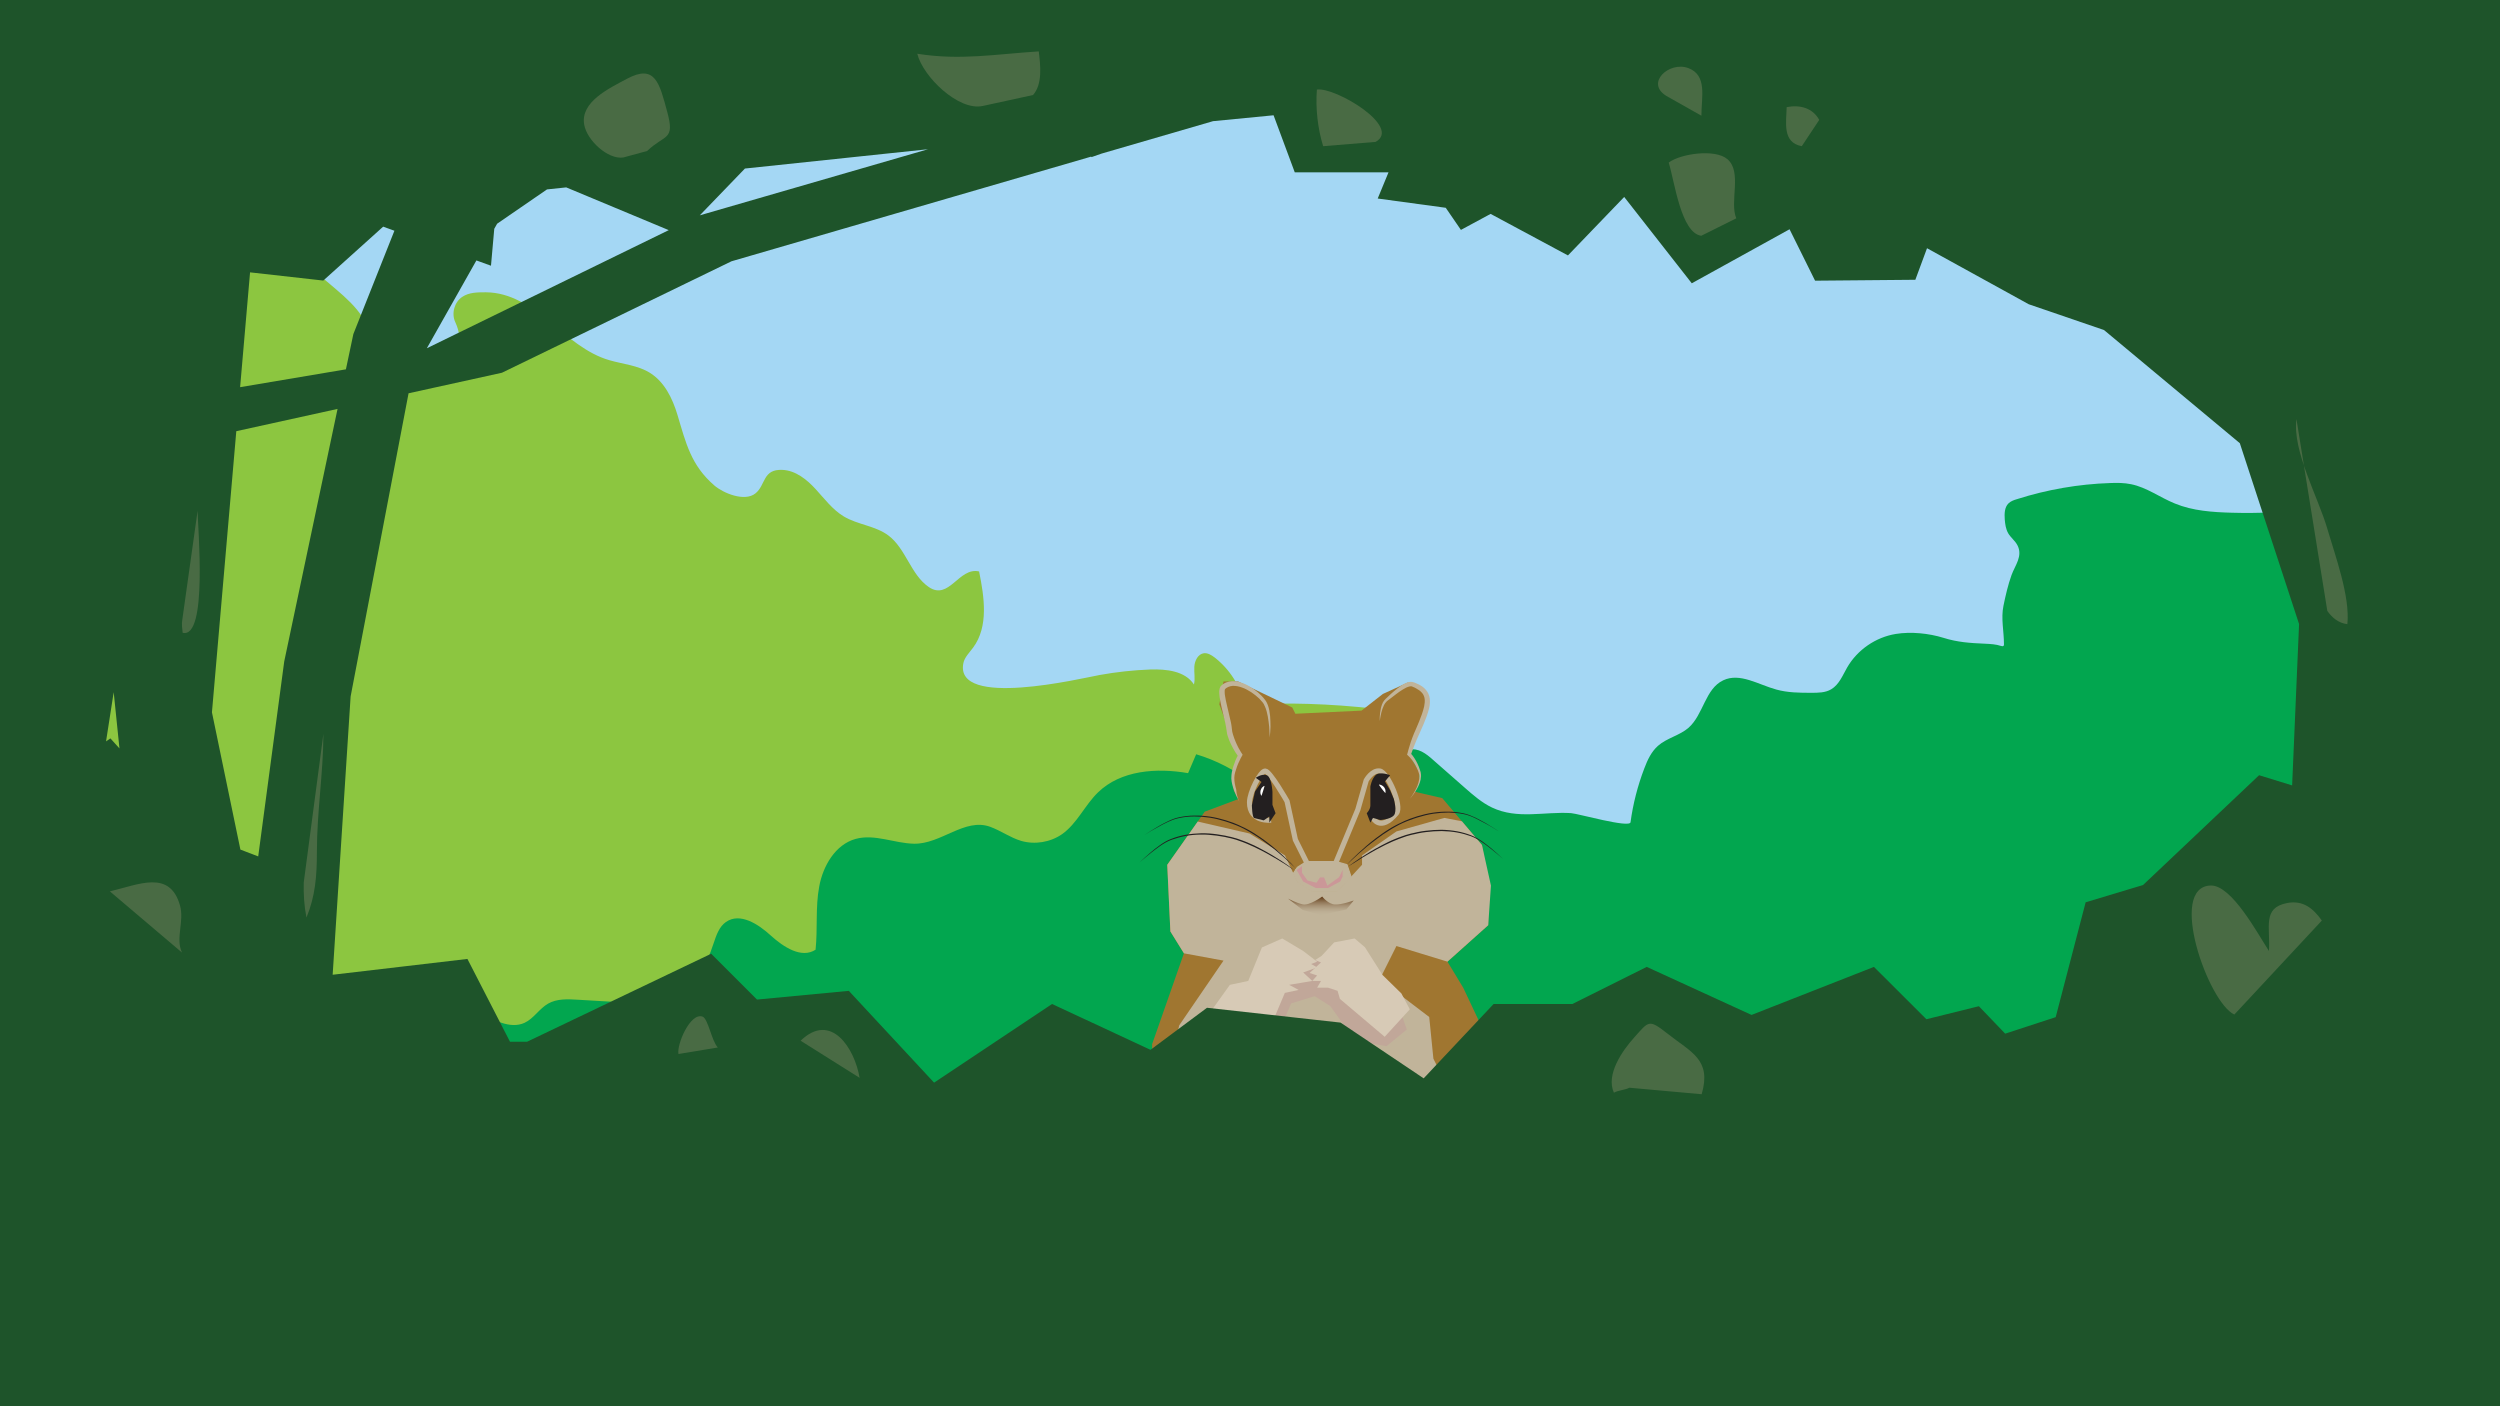 <?xml version="1.0" encoding="utf-8"?>
<!-- Generator: Adobe Illustrator 19.0.0, SVG Export Plug-In . SVG Version: 6.00 Build 0)  -->
<svg version="1.1" id="Layer_1" xmlns="http://www.w3.org/2000/svg" xmlns:xlink="http://www.w3.org/1999/xlink" x="0px" y="0px"
	 viewBox="0 0 1920 1080" enable-background="new 0 0 1920 1080" xml:space="preserve">
<rect x="0" y="0" width="1920" height="1080" fill="#333333" stroke="none"/>
<g id="bottom_x5F_forest_flip">
	<rect id="XMLID_455_" x="35.646" y="43.071" fill="#A4D7F4" width="1806.4" height="976.5"/>
	<path id="XMLID_454_" fill="#8CC640" d="M1084.146,797.871c22.4-36.7,24.7-82.2,20.4-124.9c-3.8-38.1-12.2-75.9-25.1-112
		c-1.1-3.1-2.3-6.2-4.3-8.7c-4.7-5.8-12.9-7.2-20.4-8.1c-32.8-3.7-65.9-4.8-98.8-3c-3.3-14.3-11.6-27.3-23.2-36.3
		c-2.4-1.8-5.2-3.5-8.1-3.2c-4.6,0.6-7.1,5.7-7.4,10.3c-0.3,4.6,0.8,9.3-0.3,13.7c-6.8-10.4-21.2-11.9-33.6-11.5
		c-13,0.5-25.9,1.9-38.7,4.2c-14.2,2.6-111.7,26-104.8-9c0.9-4.6,4.7-8.2,7.5-12c12-16.2,8.6-38.7,4.6-58.5
		c-15.5-3.6-23,22.6-38.6,12c-13.9-9.5-17.5-29.3-30.9-39.5c-10-7.6-23.7-8.3-34.5-14.8c-8.6-5.2-14.8-13.6-21.6-21
		s-15.4-14.3-25.5-14.7c-15.2-0.7-12.7,11.6-20.6,18c-8.3,6.8-24.9-0.2-31.6-6c-18-15.6-21.8-32.4-28.4-54.4
		c-3.8-12.6-10-25.3-21.2-32.2c-9.2-5.7-20.5-6.6-30.9-9.6c-35.6-10.2-56.4-51.8-95-52.2c-6.3,0-12.9,0-18.1,3.5
		c-6.1,4-8.5,12.8-5.4,19.4c14.4,31.1-27.5,30.8-49.1,28.6c-3-0.3-6.2-0.8-8.7-2.5c-5.3-3.6-6-11-7.7-17.2
		c-5.1-18.6-22.3-30.6-36.9-43.3c-8.8-7.6-20.9-19.6-22.7-31.7c-1.3-8.5,5.1-17.3-6.3-21.5c-13-4.8-27.9-11.3-39.3-2
		c-9.1,7.4-19.5,16.6-28,25.3c-18.7,19-32.3,42.7-42.1,67.3c-15.7,39.4-22.5,81.7-33.3,122.8c-9.7,37.2-22.7,73.5-30.7,111.1
		c-19.8,92.5-7.9,192,37.2,275.2s124.3,148.3,215.9,171.7c96.4,24.6,197.7,3.7,297.2,1.3c48.4-1.2,96.9,1.2,145.2-3.7
		c47.8-4.8,94.7-14.9,141.4-25.5c42.9-9.7,84.5-19.7,124.1-39.5C1036.746,848.271,1066.146,827.471,1084.146,797.871z"/>
	<path id="XMLID_171_" fill="#02A64F" d="M309.346,771.371c-12,1.1-37.4,5.9-36.2,21.9c2.4,31.3,20.4,59.5,42.6,81.6
		c20.4,20.3,47.9,33.6,67.1,54.7c18,19.7,38.3,23.2,64.7,26.9c345.2,48.8,698.3,41.5,1041.2-21.7c37.7-6.9,75.7-14.7,110.2-31.2
		c67.6-32.3,116.3-96.2,144.7-165.6s120.373-88.688,128.873-163.188c4.1-35.9-73.673-127.912-75.773-163.912
		c-0.3-4.6-0.8-9.5-3.9-12.8c-3.5-3.7-9.1-4.3-14.1-4.5c-21.5-0.9-43.1,0.9-64.6,0.2c-14.9-0.4-30.1-1.4-43.9-7.1
		c-11.4-4.6-21.6-12.4-33.6-14.8c-5.3-1.1-10.7-1.1-16-0.9c-24.3,0.8-48.5,5-71.7,12.4c-2.4,0.7-4.8,1.6-6.5,3.3
		c-3,3-3.1,7.9-2.8,12.2c0.3,3.7,0.8,7.4,2.6,10.6c1.9,3.3,5.3,5.8,7.1,9.2c4.4,8.4-1.8,15.5-4.5,23s-4.6,15.8-6.2,23.6
		c-2,9.7,0.4,19.6,0.4,29.5c0,0.4,0,0.9-0.3,1.2c-0.5,0.5-1.3,0.3-2,0.1c-3.9-1.3-8.1-1.5-12.2-1.7c-11.5-0.5-21.1-1.1-31.9-4.5
		c-11.3-3.5-25-4.9-36.7-3c-15.4,2.5-29.5,12.2-37.3,25.7c-3.5,6.1-6.2,13.2-12.3,16.8c-4.5,2.7-10.1,2.7-15.4,2.7
		c-9,0-18.1-0.1-26.7-2.5c-13.7-3.7-28-13.2-40.8-7.1c-13.9,6.5-15.2,26.4-26.7,36.5c-6.8,5.9-16.6,7.8-23.4,13.8
		c-5.1,4.5-8.1,10.9-10.5,17.3c-5.1,13.3-8.7,27.3-10.6,41.4c-0.6,4.7-40.6-6.7-45.7-7c-20.5-1.3-41.1,5-60.7-4.3
		c-7.8-3.7-14.4-9.5-20.9-15.2c-8.2-7.2-16.4-14.4-24.6-21.6c-5-4.5-11.4-9.3-17.9-7.5c-6.2,1.7-9.4,8.6-10.8,14.9
		s-2.2,13.2-6.6,17.9c-10.1-10.5-23.4-18-37.6-21.2c-8.4-1.9-19.1-1.3-23.1,6.3c-2.2,4.1-1.5,9.3-3.6,13.6
		c-3.3,6.9-12.8,8.8-20.1,6.5c-7.4-2.3-13.2-7.8-19.3-12.5c-12.7-9.9-27.3-17.5-42.7-22.1c-2.1,4.9-4.1,9.7-6.2,14.5
		c-24.2-4.2-51.6-2.3-69.2,14.8c-10.1,9.8-16,23.8-27.5,32c-9,6.3-21,8.3-31.6,5.2c-8.3-2.5-15.5-7.8-23.7-10.8
		c-19.5-7.1-37.8,13.4-58.5,13c-15.1-0.3-30.2-7.7-44.8-3.7c-15.6,4.3-25.1,20.7-28,36.6c-3,15.9-1.1,32.4-2.8,48.5
		c-10.9,7.1-24.8-2.2-34.4-10.9c-9.6-8.8-23.7-17.9-34.4-10.4c-5.2,3.6-7.4,10.1-9.4,16.1c-6.2,18.7-15.6,39.4-34.5,45.1
		c-7.3,2.2-15.2,1.7-22.8,1.3c-15.8-1-31.5-1.9-47.3-2.8c-7.7-0.5-15.9-0.8-22.6,3c-6.8,3.9-11,11.4-18,14.7
		c-11.4,5.3-24.2-2.6-35.6-7.9C348.346,768.771,329.346,769.571,309.346,771.371z"/>
</g>
<g id="chipmunk">
	<polygon id="XMLID_599_" fill="#A07630" points="884.848,831.454 884.848,801.854 909.248,732.154 898.848,715.354 
		896.448,664.154 925.248,623.354 950.848,613.754 947.648,607.354 946.448,597.754 950.848,580.154 936.448,540.954 
		939.648,523.354 950.848,523.354 992.448,543.354 994.848,548.154 1045.648,545.754 1062.048,532.954 1081.048,524.254 
		1087.848,525.354 1097.248,536.954 1082.048,579.354 1090.048,592.954 1090.048,600.154 1086.848,608.154 1107.648,612.954 
		1138.148,648.954 1142.948,677.354 1142.948,710.554 1111.648,738.554 1123.748,758.554 1139.748,792.454 1131.348,837.054 	"/>
	<polygon id="XMLID_598_" fill="#C1B49A" points="919.848,630.954 959.648,640.154 986.848,656.954 996.448,677.354 
		1008.048,684.954 1026.848,684.954 1046.048,664.154 1046.048,656.954 1072.448,638.554 1109.248,628.154 1122.748,630.754 
		1138.148,648.954 1145.048,680.154 1142.948,710.554 1111.648,738.554 1072.448,726.554 1059.648,752.154 1097.648,781.054 
		1100.848,813.054 1112.448,836.454 895.248,831.454 905.648,787.454 939.648,737.754 909.248,732.154 898.848,715.354 
		896.448,664.154 	"/>
	<path id="XMLID_597_" fill="#C1B49A" d="M951.848,615.754c-1.5-2.7-2.9-5.6-4-8.5c-1.1-3-2-6-2.2-9.3c0-0.9,0-1.6,0.1-2.4
		c0-0.8,0.2-1.6,0.3-2.4c0.3-1.6,0.7-3.2,1.2-4.7s1-3,1.6-4.5c0.3-0.7,0.6-1.5,1-2.2c0.3-0.7,0.7-1.4,1.1-2.2l0.1,1.5
		c-0.7-1-1.4-1.9-2-2.9s-1.2-2-1.8-3s-1.1-2-1.6-3.1c-0.5-1-1-2.1-1.5-3.2c-0.2-0.5-0.4-1.1-0.6-1.7c-0.2-0.6-0.4-1.1-0.6-1.7
		c-0.4-1.1-0.7-2.3-0.8-3.6c-0.2-1.3-0.3-2.2-0.5-3.3s-0.4-2.2-0.6-3.2c-0.9-4.4-2.2-8.7-3.1-13.2c-0.5-2.2-0.9-4.5-1.3-6.9
		c-0.1-1.2-0.3-2.4-0.3-3.7c0-0.6,0-1.3,0.2-2c0.1-0.7,0.3-1.5,0.8-2.3l0.1-0.2l0.2-0.2c1.1-1.1,2.5-2.1,4-2.7s3.1-0.9,4.6-1
		c3.1-0.1,6,0.6,8.7,1.7s5.2,2.5,7.5,4.1s4.5,3.5,6.5,5.5c1,1,1.9,2.1,2.8,3.3c0.2,0.3,0.4,0.6,0.6,0.9s0.3,0.6,0.5,0.9
		c0.4,0.7,0.6,1.4,0.9,2.1c1,2.7,1.4,5.5,1.7,8.3c0.2,2.8,0.3,5.5,0.3,8.3c-0.1,2.8-0.3,5.5-0.6,8.2c-0.1-2.7-0.2-5.5-0.4-8.2
		c-0.3-2.7-0.6-5.4-1.1-8.1c-0.5-2.6-1.1-5.3-2.2-7.6c-0.2-0.6-0.6-1.2-0.8-1.7c-0.1-0.2-0.3-0.5-0.5-0.8c-0.1-0.2-0.4-0.5-0.5-0.7
		c-0.8-1-1.7-2-2.6-2.9c-1.9-1.8-4-3.4-6.2-4.9c-2.2-1.4-4.5-2.7-6.9-3.5c-2.4-0.9-4.9-1.4-7.3-1.3c-2.4,0.2-4.5,1.1-6.1,2.7
		l0.3-0.3c-0.2,0.3-0.4,1.3-0.3,2.3c0,1,0.1,2.1,0.3,3.1c0.3,2.1,0.8,4.3,1.3,6.5c1,4.4,2.1,8.8,3.1,13.3c0.2,1.1,0.5,2.3,0.6,3.4
		c0.2,1.1,0.3,2.5,0.4,3.4c0,0.5,0.2,1,0.3,1.5s0.2,1,0.4,1.5c0.1,0.5,0.3,1,0.5,1.5s0.3,1,0.5,1.5c0.4,1,0.8,2,1.2,3s0.9,2,1.4,3
		s1,2,1.6,2.9c0.5,1,1.1,1.9,1.7,2.8l0.5,0.8l-0.4,0.7c-0.4,0.6-0.7,1.3-1.1,2s-0.7,1.4-1,2.1c-0.7,1.4-1.3,2.8-1.8,4.2
		s-1,2.9-1.4,4.3c-0.2,0.7-0.4,1.5-0.5,2.2s-0.2,1.6-0.2,2.2c0,0.7,0,1.5,0.1,2.3s0.2,1.5,0.3,2.3s0.3,1.5,0.5,2.3s0.4,1.5,0.6,2.3
		C949.548,609.954,950.548,612.854,951.848,615.754z"/>
	<path id="XMLID_595_" fill="#C1B49A" d="M1059.648,553.754c-0.1-2.2,0-4.3,0.3-6.5s0.7-4.3,1.5-6.4c0.4-1,0.9-2.1,1.7-3
		c0.8-1,1.6-1.6,2.4-2.4c1.6-1.5,3.1-3,4.8-4.4c1.7-1.4,3.4-2.8,5.2-4.1c1.9-1.3,3.8-2.5,6.3-3.1c0.6-0.1,1.3-0.3,2.1-0.2
		c0.4,0,0.8,0.1,1.2,0.2c0.2,0.1,0.4,0.1,0.6,0.2l0.4,0.1c1,0.4,2.1,0.8,3.1,1.3c2,1,4.1,2.3,5.7,4.2c1.7,1.8,2.8,4.4,3.1,6.8
		c0.3,2.5,0.1,4.8-0.4,7.1c-0.5,2.2-1.2,4.4-1.9,6.4c-0.8,2.1-1.6,4.1-2.4,6.1c-0.9,2-1.7,4-2.6,5.9c-0.9,2-1.8,3.9-2.6,5.8
		c-0.8,2-1.6,3.9-2.4,5.9s-1.5,4-2.2,6l-0.4-1.4c0.6,0.7,1.1,1.3,1.7,2c0.5,0.7,1,1.3,1.4,2c0.9,1.4,1.7,2.8,2.4,4.3
		c0.3,0.8,0.7,1.5,1,2.3s0.6,1.5,0.8,2.3l0.4,1.2l0.1,0.3l0.1,0.3l0.1,0.6c0.2,0.9,0.2,1.7,0.2,2.6c-0.1,3.4-1.4,6.5-2.9,9.3
		c-1.6,2.8-3.4,5.5-5.6,7.9c1.9-2.5,3.6-5.3,5-8.2c1.3-2.9,2.3-6,2.2-9c0-0.8-0.1-1.5-0.3-2.2l-0.2-0.6l-0.1-0.3l-0.1-0.3l-0.4-1.1
		c-0.3-0.7-0.6-1.4-1-2.1c-0.3-0.7-0.7-1.4-1.1-2.1s-0.8-1.3-1.2-2c-0.4-0.6-0.9-1.3-1.3-1.9c-0.5-0.6-1-1.2-1.5-1.8
		s-1.1-1.2-1.6-1.6l-0.6-0.5l0.2-0.8c0.5-2.1,1.2-4.2,1.8-6.3c0.6-2.1,1.3-4.1,2.1-6.2c0.8-2.1,1.6-4.1,2.5-6l2.5-5.9
		c1.6-3.9,3.1-7.9,4-11.9c0.4-2,0.6-3.9,0.4-5.7c-0.1-0.9-0.3-1.8-0.7-2.6c-0.3-0.8-0.8-1.6-1.4-2.2c-1.2-1.4-2.8-2.5-4.5-3.4
		c-0.9-0.5-1.7-0.9-2.8-1.3l-0.4-0.2c0,0-0.1,0-0.2,0s-0.3-0.1-0.4-0.1c-0.3,0-0.7,0-1.1,0.1c-1.7,0.4-3.6,1.3-5.3,2.4
		c-1.8,1.1-3.5,2.3-5.2,3.6s-3.4,2.6-5.1,3.9l-1.3,1c-0.2,0.2-0.4,0.3-0.6,0.5c-0.2,0.1-0.3,0.3-0.5,0.5c-0.7,0.7-1.2,1.5-1.7,2.4
		c-0.9,1.8-1.6,3.9-2.1,5.9C1060.348,549.454,1059.948,551.554,1059.648,553.754z"/>
	<path id="XMLID_593_" fill="none" stroke="#C1B49A" stroke-width="4" stroke-miterlimit="10" d="M1025.248,664.154l17.6-42.4
		l6.4-22.4c0,0,4.4-8,10.4-7.2s17.4,26.9,12.8,32.4c-12.4,14.8-18,3.6-18,3.6"/>
	<path id="XMLID_592_" fill="none" stroke="#C1B49A" stroke-width="4" stroke-miterlimit="10" d="M1004.448,664.154l-9.6-19.2
		l-6.4-29.6c0,0-13.2-23.2-16.8-23.2s-12,16.3-12,24c-0.1,15.6,16.5,13.7,16.5,13.7"/>
	<path id="XMLID_591_" fill="#231F20" d="M1052.448,631.754l-2.8-7.2c0,0,2.8-2.8,2.8-6s0-14.4,0-14.4s0.8-5.6,4-8.8s11.2,0,11.2,0
		l-4,4.8l4,6.8l2.8,6.6c0,0,2.8,9.6,0,12.7c-2.8,3.1-10.4,3.5-10.4,3.5l-5.6-1.6L1052.448,631.754z"/>
	<path id="XMLID_590_" fill="#231F20" d="M974.848,631.754l4.8-7.2l-2.4-6.4v-10c0,0-0.6-11.4-4.4-12.8c-3.8-1.4-8.4,2-8.4,2
		l4.4,3.2l-5,7.3l-2.4,10.6c0,0,0.2,9.4,1.8,9.8c1.6,0.4,7.3,1.8,7.3,1.8l4.3-3L974.848,631.754L974.848,631.754z"/>
	<path id="XMLID_589_" fill="#FFFFFF" d="M968.648,611.054c0,0-0.4-0.6-0.6-1.5c-0.1-0.4-0.1-0.9-0.1-1.3c0-0.5,0.1-1,0.2-1.4
		c0.2-0.5,0.4-0.9,0.6-1.3c0.1-0.2,0.3-0.4,0.4-0.6s0.3-0.3,0.5-0.5c0.6-0.6,1.3-0.9,1.3-0.9l0.2,0.1c0,0-0.1,0.5-0.3,1.2
		s-0.5,1.6-0.8,2.6c-0.3,0.9-0.6,1.8-0.8,2.5s-0.4,1.1-0.4,1.1L968.648,611.054z"/>
	<path id="XMLID_587_" fill="#FFFFFF" d="M1059.348,602.554c0,0,0.7,0,1.5,0.4c0.4,0.2,0.8,0.4,1.2,0.7c0.4,0.3,0.7,0.6,1,1
		s0.5,0.8,0.7,1.3c0.1,0.2,0.1,0.5,0.2,0.7s0.1,0.4,0.1,0.6c0.1,0.8,0,1.6,0,1.6l-0.2,0.1c0,0-0.3-0.4-0.8-0.9
		c-0.5-0.6-1.1-1.3-1.7-2.1s-1.2-1.6-1.6-2.2c-0.4-0.6-0.7-1-0.7-1L1059.348,602.554z"/>
	<polygon id="XMLID_585_" fill="#C1B49A" stroke="#C1B49A" stroke-miterlimit="10" points="1003.248,661.754 996.448,666.154 
		993.348,670.754 996.448,677.354 1008.048,684.954 1026.848,684.954 1037.548,673.354 1034.448,664.154 1026.248,661.754 	"/>
	<polygon id="XMLID_584_" fill="#CB9798" stroke="#C1B49A" stroke-miterlimit="10" points="1000.448,664.154 995.148,668.054 
		1000.448,677.354 1010.448,682.554 1020.048,682.554 1029.648,677.354 1031.648,673.354 1031.648,665.754 1028.048,673.354 
		1019.648,679.354 1017.248,673.354 1013.448,673.354 1010.848,677.354 1004.448,675.754 1000.448,670.154 	"/>
	
		<linearGradient id="XMLID_16_" gradientUnits="userSpaceOnUse" x1="1014.448" y1="700.98" x2="1014.448" y2="686.574" gradientTransform="matrix(1 0 0 1 0 2)">
		<stop  offset="0" style="stop-color:#C1B49A"/>
		<stop  offset="0.17" style="stop-color:#BEB096"/>
		<stop  offset="0.343" style="stop-color:#B5A58A"/>
		<stop  offset="0.517" style="stop-color:#A79275"/>
		<stop  offset="0.692" style="stop-color:#927859"/>
		<stop  offset="0.865" style="stop-color:#785735"/>
		<stop  offset="1" style="stop-color:#603813"/>
	</linearGradient>
	<path id="XMLID_583_" fill="url(#XMLID_16_)" d="M989.248,690.154c0,0,6,3.2,11.2,4.4s15-6,15-6s4.6,5.9,9.8,6.1
		c5.2,0.3,14.4-3.1,14.4-3.1l-5.6,6.9l-19.6,4.4l-14-4L989.248,690.154z"/>
	<polygon id="XMLID_582_" fill="#C1A799" points="930.448,792.654 957.848,803.454 978.448,792.654 987.648,779.854 
		991.548,770.654 1009.648,765.054 1021.648,772.654 1040.848,799.454 1064.848,803.454 1080.448,790.654 1074.248,773.054 
		1039.248,744.154 1018.848,737.354 1000.848,737.354 978.448,748.154 941.248,770.454 	"/>
	<polygon id="XMLID_581_" fill="#D7CAB6" points="944.548,756.354 958.648,753.354 969.148,727.654 984.748,720.754 
		1000.848,730.354 1011.548,738.554 1006.948,740.354 1011.548,742.954 1000.848,746.854 1007.848,753.354 990.048,756.354 
		997.348,760.254 986.748,762.554 978.048,783.154 958.348,796.254 926.148,782.054 	"/>
	<polygon id="XMLID_580_" fill="#D7CAB6" points="1014.948,734.154 1024.648,723.754 1040.348,720.754 1048.248,727.454 
		1061.748,748.754 1076.248,762.954 1082.748,775.154 1063.448,796.254 1029.048,767.154 1027.248,760.954 1019.948,758.554 
		1011.548,758.554 1014.548,753.354 1007.848,753.354 1011.548,749.154 1005.748,747.254 1014.548,739.154 1009.948,737.354 	"/>
	<path id="XMLID_579_" fill="#231F20" d="M1034.248,664.154c0,0,1.4-1.5,3.9-4.1c1.3-1.3,2.9-2.8,4.7-4.5c1.8-1.7,3.9-3.6,6.3-5.7
		c1.2-1,2.4-2.1,3.7-3.1c1.3-1.1,2.7-2.1,4.1-3.2c1.4-1.1,2.9-2.1,4.4-3.2c1.5-1.1,3.1-2.1,4.8-3.2c1.7-1,3.3-2.1,5.1-3
		c0.9-0.5,1.8-1,2.7-1.4c0.9-0.4,1.8-0.9,2.8-1.3l1.4-0.7l1.4-0.6c1-0.4,1.9-0.8,2.9-1.2c1.9-0.7,3.9-1.4,5.9-2
		c4-1.2,8-2.2,12.1-2.8c4-0.6,8.1-0.9,12-0.8c3.9,0,7.7,0.5,11.2,1.2s6.7,2.1,9.5,3.4c2.8,1.4,5.3,2.8,7.5,4c2.2,1.3,4,2.4,5.6,3.4
		c3.1,1.9,4.7,3.1,4.7,3.1s-1.7-1.1-4.8-3c-1.6-0.9-3.4-2-5.7-3.2c-2.2-1.2-4.7-2.5-7.5-3.9c-2.8-1.3-5.9-2.6-9.4-3.2
		c-3.5-0.7-7.2-1-11-1.1c-3.9,0-7.8,0.3-11.8,0.9c-4,0.6-8,1.6-11.9,2.8c-2,0.6-3.9,1.3-5.8,2c-1,0.4-1.9,0.8-2.9,1.1l-1.4,0.6
		l-1.4,0.6c-0.9,0.4-1.8,0.9-2.7,1.3c-0.9,0.5-1.8,0.9-2.6,1.4c-1.8,0.9-3.4,2-5.1,3c-1.6,1-3.2,2.1-4.8,3.1c-1.5,1.1-3,2.1-4.4,3.2
		c-1.4,1.1-2.8,2.1-4.1,3.1c-1.3,1-2.6,2-3.8,3c-2.4,2-4.5,3.8-6.4,5.5s-3.5,3.2-4.8,4.4
		C1035.748,662.654,1034.248,664.154,1034.248,664.154z"/>
	<path id="XMLID_577_" fill="#231F20" d="M1035.248,665.654c0,0,1.6-1.3,4.6-3.4c1.5-1,3.3-2.3,5.4-3.7s4.5-2.9,7.2-4.5
		c1.3-0.8,2.7-1.6,4.2-2.4c1.4-0.8,3-1.6,4.6-2.5s3.2-1.6,4.9-2.5c1.7-0.8,3.4-1.6,5.2-2.3c1.8-0.7,3.6-1.5,5.5-2.1
		c0.9-0.3,1.9-0.7,2.9-1s2-0.6,2.9-0.8l1.5-0.4l1.5-0.3c1-0.2,2-0.5,3-0.7c2-0.4,4.1-0.8,6.1-1c4.1-0.5,8.3-0.8,12.4-0.8
		c4.1,0.1,8.1,0.5,12,1.2c3.8,0.7,7.5,1.8,10.8,3.1c3.4,1.3,6.2,3.1,8.8,4.9c2.5,1.8,4.7,3.6,6.7,5.2c1.9,1.6,3.6,3.1,4.9,4.3
		c2.7,2.4,4.2,3.9,4.2,3.9s-1.5-1.4-4.3-3.7c-1.4-1.2-3.1-2.6-5-4.1c-2-1.6-4.2-3.3-6.8-5.1c-2.5-1.7-5.4-3.5-8.7-4.7
		c-3.3-1.2-6.9-2.2-10.7-2.9c-3.8-0.7-7.8-1-11.8-1.1c-4,0-8.2,0.3-12.2,0.8c-2,0.2-4.1,0.6-6.1,1c-1,0.2-2,0.4-3,0.7l-1.5,0.3
		l-1.5,0.4c-1,0.3-1.9,0.5-2.9,0.8s-1.9,0.6-2.8,1c-1.9,0.6-3.7,1.4-5.5,2.1s-3.5,1.5-5.2,2.3s-3.3,1.5-4.9,2.4
		c-1.6,0.8-3.1,1.6-4.6,2.4s-2.9,1.6-4.2,2.4c-2.7,1.5-5.1,3-7.3,4.3c-2.1,1.3-4,2.5-5.5,3.5
		C1036.948,664.454,1035.248,665.654,1035.248,665.654z"/>
	<path id="XMLID_575_" fill="#231F20" d="M995.148,667.054c0,0-1.4-1.5-4.1-4c-1.3-1.2-2.9-2.7-4.8-4.4s-4-3.5-6.4-5.5
		c-1.2-1-2.4-2-3.8-3c-1.3-1-2.7-2.1-4.1-3.1c-1.4-1.1-2.9-2.1-4.4-3.2c-1.5-1-3.1-2.1-4.8-3.1s-3.3-2.1-5.1-3
		c-0.9-0.5-1.8-0.9-2.6-1.4c-0.9-0.4-1.8-0.9-2.7-1.3l-1.4-0.6l-1.4-0.6c-1-0.4-1.9-0.8-2.9-1.1c-1.9-0.7-3.8-1.4-5.8-2
		c-3.9-1.2-7.9-2.2-11.9-2.8s-8-0.9-11.8-0.9c-3.9,0-7.6,0.4-11,1.1c-3.5,0.6-6.6,1.9-9.4,3.2s-5.3,2.6-7.5,3.9
		c-2.2,1.2-4.1,2.3-5.7,3.2c-3.1,1.9-4.8,3-4.8,3s1.7-1.2,4.7-3.1c1.5-1,3.4-2.1,5.6-3.4s4.7-2.7,7.5-4c2.8-1.4,5.9-2.7,9.5-3.4
		c3.5-0.7,7.3-1.2,11.2-1.2c3.9-0.1,7.9,0.2,12,0.8c4,0.6,8.1,1.6,12.1,2.8c2,0.6,3.9,1.3,5.9,2c1,0.4,1.9,0.8,2.9,1.2l1.4,0.6
		l1.4,0.7c0.9,0.4,1.8,0.9,2.8,1.3c0.9,0.5,1.8,1,2.7,1.4c1.8,0.9,3.4,2,5.1,3c1.6,1.1,3.2,2.1,4.8,3.2c1.5,1.1,3,2.1,4.4,3.2
		c1.4,1.1,2.8,2.1,4.1,3.2c1.3,1,2.6,2.1,3.7,3.1c2.4,2,4.5,3.9,6.3,5.7c1.8,1.7,3.4,3.3,4.7,4.5
		C993.748,665.454,995.148,667.054,995.148,667.054z"/>
	<path id="XMLID_573_" fill="#231F20" d="M994.148,668.554c0,0-1.7-1.2-4.7-3.2c-1.5-1-3.3-2.2-5.5-3.5c-2.1-1.3-4.6-2.8-7.3-4.3
		c-1.3-0.8-2.7-1.6-4.2-2.4s-3-1.6-4.6-2.4s-3.2-1.6-4.9-2.4c-1.7-0.8-3.4-1.5-5.2-2.3c-1.8-0.7-3.6-1.5-5.5-2.1
		c-0.9-0.3-1.9-0.6-2.8-1c-1-0.3-1.9-0.5-2.9-0.8l-1.5-0.4l-1.5-0.3c-1-0.2-2-0.5-3-0.7c-2-0.4-4-0.7-6.1-1
		c-4.1-0.5-8.2-0.9-12.2-0.8c-4,0-8,0.4-11.8,1.1s-7.4,1.7-10.7,2.9s-6.2,3-8.7,4.7c-2.5,1.8-4.8,3.5-6.8,5.1s-3.7,3-5,4.1
		c-2.8,2.3-4.3,3.7-4.3,3.7s1.5-1.5,4.2-3.9c1.3-1.2,3-2.7,4.9-4.3s4.1-3.4,6.7-5.2c2.5-1.8,5.4-3.7,8.8-4.9c3.3-1.3,7-2.4,10.8-3.1
		s7.9-1.1,12-1.2c4.1-0.1,8.3,0.2,12.4,0.8c2.1,0.3,4.1,0.7,6.1,1c1,0.2,2,0.4,3,0.7l1.5,0.3l1.5,0.4c1,0.3,2,0.6,2.9,0.8
		c1,0.3,1.9,0.7,2.9,1c1.9,0.6,3.7,1.4,5.5,2.1c1.8,0.8,3.5,1.5,5.2,2.3s3.3,1.6,4.9,2.5c1.6,0.8,3.1,1.6,4.6,2.5
		c1.5,0.8,2.9,1.6,4.2,2.4c2.7,1.6,5.1,3.1,7.2,4.5c2.1,1.4,3.9,2.6,5.4,3.7C992.548,667.254,994.148,668.554,994.148,668.554z"/>
</g>
<g id="top_x5F_forest">
	<path id="XMLID_30_" fill="#1E542A" d="M0,0v1080h1920V0H0z M572.109,129.437l140.651-14.836l-175.326,50.777L572.109,129.437z
		 M365.877,200.014l11.198,4.057l2.517-28.359l2.202-3.901l38.3-26.339l14.761-1.557l78.744,32.831l-185.788,90.717L365.877,200.014
		z M192.049,209.168l56.226,6.303l46-41.4l8.636,3.129l-31.536,79.371l-5.716,27.074l-81.25,13.702L192.049,209.168z
		 M84.775,567.071l-3.333,2.312l5.874-37.764l4.433,43.164L84.775,567.071z M198.307,657.732l-13.682-5.254l-21.85-105.407
		l18.706-215.918l77.76-17.108l-40.965,194.026L198.307,657.732z M1760.356,603.191l-25.381-7.82l-89.1,84.3l-44.1,13.3l-23,88.2
		l-38.803,12.672l-20.197-21.072l-40.3,10l-40.3-40.2l-94,36.9l-80.5-36.9l-57.1,28.5h-60.5l-53.7,57.1l-63.8-42.8l-102.6-11.4
		l-43.4,32.3l-75.6-35.2l-90.6,60.4l-65.5-70.5l-70.5,6.7l-35.2-35.2l-141.433,67.6h-13.067l-32.7-63.6l-103.498,12.136
		l13.798-213.736l44.495-232.824l71.705-15.776l176.3-85.6l276.252-80.385l0.248,0.385l7.744-2.71l85.587-24.904l46.49-4.52
		l16.279,43.834h71.992l-8.292,20.1l52.254,7.112l11.646,16.988l22.799-12.3h0.001l59.4,31.9l43.2-44.9l51.9,66.3l75.1-41.5
		l19.6,39.5l77-0.7l8.967-24.238l78.134,43.038l57.8,19.8l104.3,86.9l45.5,138.9L1760.356,603.191z"/>
	<path id="XMLID_15_" fill="#496B44" d="M478.575,120.971c-11.8,1.6-27.8-13.2-29.9-25.2c-3.1-17.5,18.9-27.8,32.9-35.3
		c21.7-11.6,24.9,3.5,30.9,25.6c6,22.1-1.8,16.8-15.5,29.9"/>
	<path id="XMLID_14_" fill="#496B44" d="M754.775,81.371c-18.7,4.1-46.1-22.7-50.3-40.1c33.1,5.3,60.1,0.3,93.3-1.8
		c1.3,10.8,3,25.1-4.4,33.5"/>
	<path id="XMLID_13_" fill="#496B44" d="M1016.175,112.271c-4.2-13.7-5.9-29.1-4.8-43.5c14.3-2,65.6,28.8,45.1,40.2"/>
	<path id="XMLID_12_" fill="#496B44" d="M1306.575,181.071c-15.6-2.2-20.4-41.3-25-56.2c8.9-6.8,35.6-10.8,45.1-2.6
		c11.5,9.8,1.4,32.9,6.8,45.4"/>
	<path id="XMLID_11_" fill="#496B44" d="M1383.775,112.271c-15.1-2.8-11.9-18.2-11.6-30c10.3-2,20,0.7,25,9.8"/>
	<path id="XMLID_10_" fill="#496B44" d="M1279.775,73.671c-16.4-10,2.2-26.8,16.8-21.4c14.8,5.5,10.1,22.3,10.1,36.6"/>
	<path id="XMLID_9_" fill="#496B44" d="M248.375,563.571c-0.1,30.5-5,59.9-5,90.6c0,18.6-1.2,34-8,50.5c-1.8-8.9-2.3-17.7-2.1-26.9"
		/>
	<path id="XMLID_8_" fill="#496B44" d="M151.775,392.171c0,12.2,8,98.6-11.5,93.8c-0.3-2.8-0.9-7-0.3-9.8"/>
	<path id="XMLID_7_" fill="#496B44" d="M1763.675,321.871c-3.3,24.2,16.8,60.3,23.7,84.2c6,20.6,17.6,51.9,15.4,73.3
		c-7-0.9-11.8-5.1-15.4-10.2"/>
	<path id="XMLID_6_" fill="#496B44" d="M1715.975,779.171c-20-9.1-51.6-98.2-18.1-99.1c16.1-0.4,36.1,37.2,44.7,50.3
		c1.1-18.4-5.2-33,13.7-36.8c12.6-2.5,20.3,4.2,26.9,13.4"/>
	<path id="XMLID_5_" fill="#496B44" d="M1251.375,835.371c-3.1,1.7-8.4,1.9-11.9,3.8c-6.3-13.8,6.3-32.1,15.7-42.5
		c11.2-12.5,11-14.2,25.4-2.9c18.3,14.5,34.1,19.9,26.3,46.6"/>
	<path id="XMLID_4_" fill="#496B44" d="M521.075,809.471c-1.5-7.1,9-32.1,18.5-28.7c4.3,1.6,6.9,18.6,11.7,23.7"/>
	<path id="XMLID_3_" fill="#496B44" d="M614.875,799.271c23.4-22.6,41.5,5.9,45.3,28.5"/>
	<path id="XMLID_2_" fill="#496B44" d="M84.375,684.571c22.4-5.3,45.9-16.7,53.8,10.6c3.6,12.2-3.6,25.5,1.6,36.4"/>
</g>
</svg>
